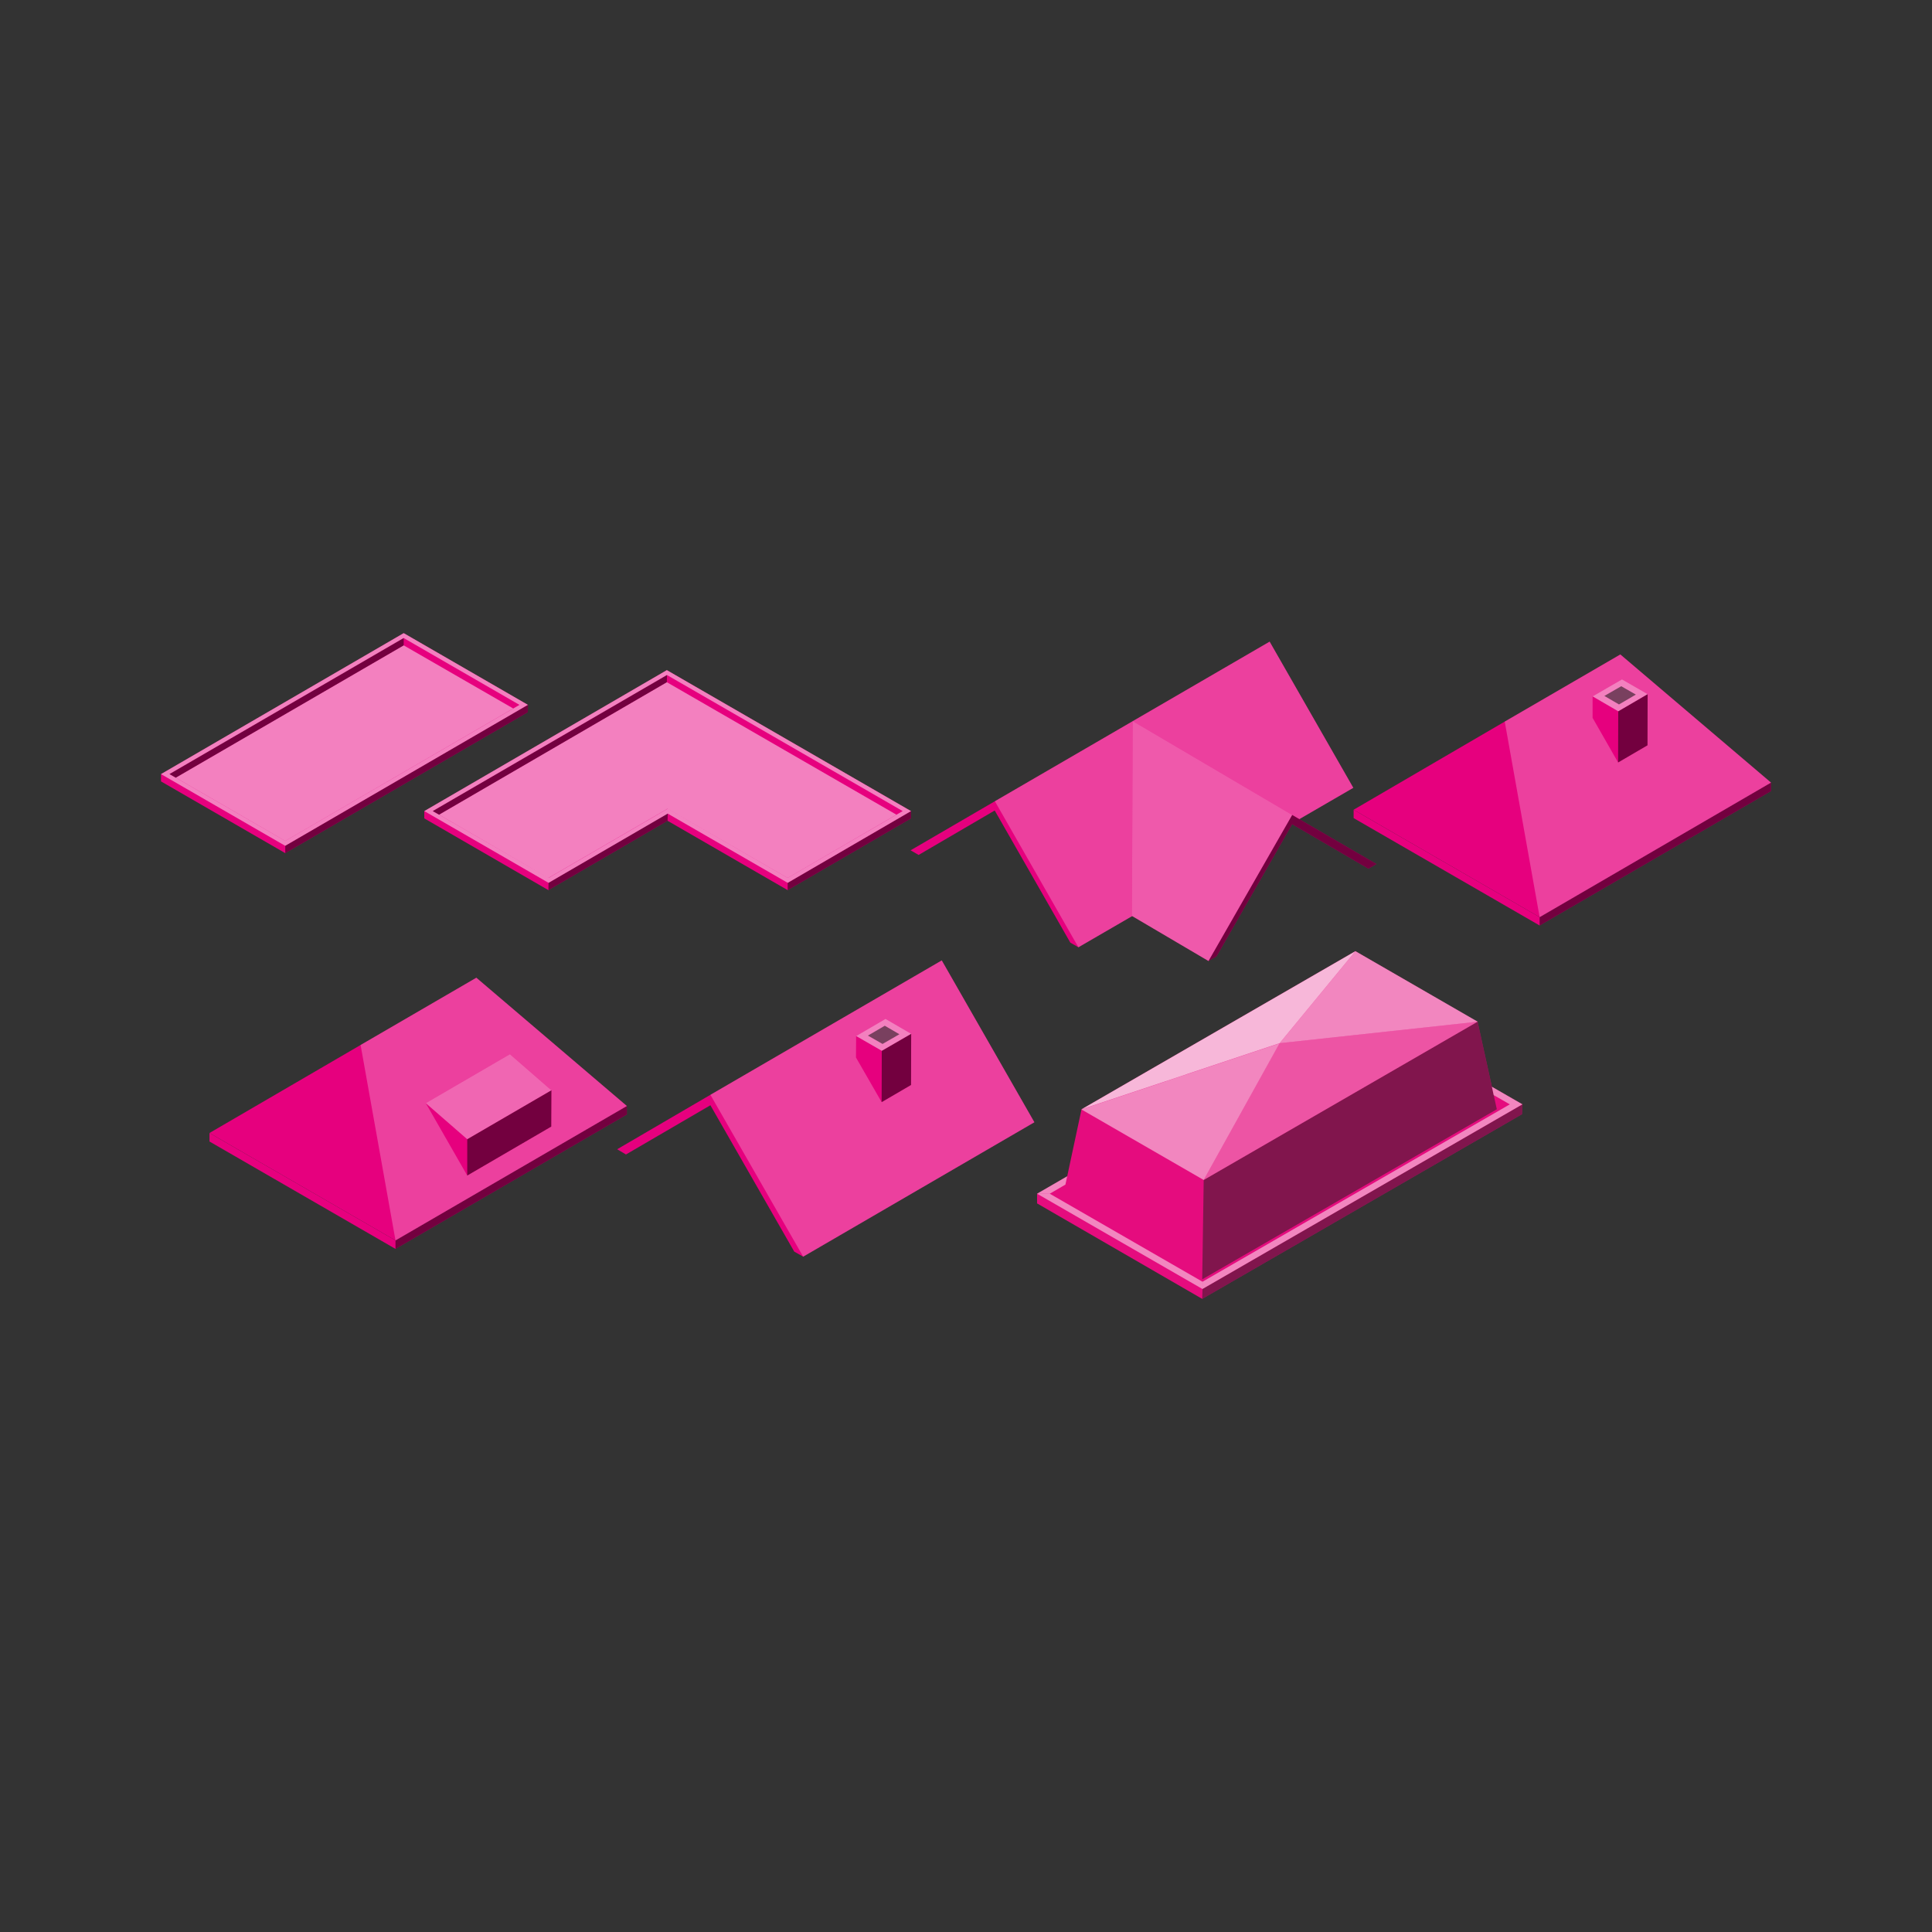 <svg:svg xmlns:svg="http://www.w3.org/2000/svg" height="1295.16" id="Layer_1" style="enable-background:new 0 0 1079.3 446.3;" version="1.1" viewBox="-107.93 -424.43 1295.16 1295.16" width="1295.16" x="0px" y="0px" xml:space="preserve">
<svg:rect x="-107.93" y="-424.43" width="1295.16" height="1295.16" fill="#333333" stroke="none"/>
<svg:style type="text/css">
	.st0{fill:#E6007E;}
	.st1{opacity:0.5;fill:#FFFFFF;}
	.st2{opacity:0.5;}
	.st3{fill:#E50C7E;}
	.st4{opacity:0.5;fill:#1E1E1C;}
	.st5{opacity:0.7;fill:#FFFFFF;}
	.st6{opacity:0.3;fill:#FFFFFF;}
	.st7{opacity:0.25;}
	.st8{fill:#FFFFFF;}
	.st9{opacity:0.4;fill:#FFFFFF;}
	.st10{opacity:0.25;fill:#FFFFFF;}
	.st11{opacity:0.35;fill:#FFFFFF;}
</svg:style>
<svg:g>
	<svg:polygon class="st0" points="162.7,0 0,94.5 0,99.4 83.3,147.5 245.9,53 246,48.1  " />
	<svg:polygon class="st1" points="83.3,139.3 9.9,96.9 162.7,8.2 236.1,50.5  " />
	<svg:path class="st1" d="M162.7,0L246,48.1L83.3,142.6L0,94.5L162.7,0z M83.3,139.3l157-91.2L162.7,3.3L5.7,94.5L83.3,139.3" />
	<svg:polygon class="st2" points="246,48.1 245.9,53 83.3,147.5 83.3,142.6  " />
	<svg:polygon class="st2" points="162.7,3.3 5.7,94.5 9.9,96.9 162.7,8.2  " />
</svg:g>
<svg:g>
	<svg:polygon class="st3" points="892.2,304.1 882.6,260.5 800.7,213.2 617.1,319.2 607.5,364.1 587.3,375.8 587.3,382.3 698,446.3    912.4,322.5 912.7,315.9  " />
	<svg:polygon class="st1" points="904.2,315.9 698.2,434.8 698.2,439.7 912.7,315.9  " />
	<svg:polygon class="st1" points="595.8,375.8 587.3,375.8 698.2,439.7 698.2,434.8  " />
	<svg:polygon class="st4" points="882.6,260.5 699,366.6 698,433.2 895.5,319.2  " />
	<svg:polygon class="st4" points="698.2,439.7 698,446.3 912.4,322.5 912.7,315.9  " />
	<svg:polygon class="st1" points="912.7,315.9 892.2,304.1 893.4,309.7 904.2,315.9  " />
	<svg:g>
		<svg:polygon class="st1" points="587.3,375.8 595.8,375.8 606.3,369.7 607.5,364.1   " />
	</svg:g>
	<svg:path class="st1" d="M800.7,213.2l82,47.3l-132.8,14.4L800.7,213.2z" />
	<svg:path class="st5" d="M617.1,319.2l183.6-106l-50.8,61.7L617.1,319.2z" />
	<svg:path class="st6" d="M882.6,260.5L699,366.6l50.8-91.7L882.6,260.5z" />
	<svg:path class="st1" d="M699,366.6l-82-47.3l132.8-44.3L699,366.6z" />
</svg:g>
<svg:g>
	<svg:polygon class="st0" points="312.3,317 157.2,407.1 32.5,335.1 32.5,340.8 157.2,412.8 312.3,322.7  " />
	<svg:polygon class="st2" points="312.3,317 157.2,407.1 157.2,412.8 312.3,322.7  " />
	<svg:polygon class="st0" points="211.4,231 133.8,276.1 32.5,335.1 157.2,407.1 312.3,317  " />
	<svg:g class="st7">
		<svg:polygon class="st8" points="133.8,276.1 211.4,231 312.3,317 157.2,407.1   " />
	</svg:g>
	<svg:polygon class="st0" points="233.9,282.3 177.5,315.1 205.3,363.6 261.6,330.8 261.7,306.5  " />
	<svg:polygon class="st9" points="177.5,315.1 233.9,282.3 261.7,306.5 205.3,339.3  " />
	<svg:polygon class="st2" points="205.3,339.3 261.7,306.5 261.6,330.8 205.3,363.6  " />
</svg:g>
<svg:g>
	<svg:polygon class="st0" points="1079.3,100.2 924.2,190.4 799.5,118.4 799.5,124 924.2,196 1079.3,105.9  " />
	<svg:polygon class="st2" points="1079.3,100.2 924.2,190.4 924.2,196 1079.3,105.9  " />
	<svg:polygon class="st0" points="978.3,14.3 900.8,59.3 799.5,118.4 924.2,190.4 1079.3,100.2  " />
	<svg:g class="st7">
		<svg:polygon class="st8" points="900.8,59.3 978.3,14.3 1079.3,100.2 924.2,190.4   " />
	</svg:g>
	<svg:polygon class="st0" points="979.4,31 959.7,42.4 959.7,56.8 976.8,86.7 996.5,75.2 996.6,40.9  " />
	<svg:polygon class="st2" points="976.9,52.4 996.6,40.9 996.5,75.2 976.8,86.7  " />
	<svg:polygon class="st1" points="959.7,42.4 979.4,31 996.6,40.9 976.9,52.4  " />
	<svg:polygon class="st2" points="967.6,42.1 978.9,35.6 988.7,41.2 977.4,47.8  " />
</svg:g>
<svg:g>
	<svg:polygon class="st0" points="743.2,5.7 559,112.7 502.5,145.6 507.9,148.7 558.9,118.9 609.6,207.5 615,210.6 799.3,103.7  " />
	<svg:polygon class="st10" points="559,112.7 743.2,5.7 799.3,103.7 615,210.6  " />
	<svg:polygon class="st0" points="758.3,121.9 651.4,59 650.9,189.6 702.2,219.8 707.6,216.7 758.3,128.1 809.4,157.9 814.8,154.8  " />
	<svg:polygon class="st2" points="758.3,121.9 814.8,154.8 809.4,157.9 758.3,128.1 707.6,216.7 702.2,219.8  " />
	<svg:polygon class="st11" points="702.2,219.8 650.9,189.6 651.4,59 758.3,121.9  " />
</svg:g>
<svg:g>
	<svg:polygon class="st0" points="523.4,219.4 368.3,309.5 305.8,346 311.7,349.5 368.3,316.5 424.5,414.6 430.5,418 585.5,327.9  " />
	<svg:g class="st7">
		<svg:polygon class="st8" points="368.3,309.5 523.4,219.4 585.5,327.9 430.5,418   " />
	</svg:g>
	<svg:polygon class="st0" points="485.7,258.6 466,270.1 465.9,284.5 483.1,314.4 502.8,302.9 502.9,268.6  " />
	<svg:polygon class="st2" points="483.2,280 502.9,268.6 502.8,302.9 483.1,314.4  " />
	<svg:polygon class="st1" points="466,270.1 485.7,258.6 502.9,268.6 483.2,280  " />
	<svg:polygon class="st2" points="473.9,269.8 485.2,263.2 495,268.9 483.7,275.4  " />
</svg:g>
<svg:g>
	<svg:polygon class="st0" points="339.1,24.8 176.5,119.3 176.5,124.2 259.7,172.3 339.6,125.8 420.1,172.3 502.8,124.2 502.8,119.3     " />
	<svg:polygon class="st1" points="186.4,121.7 339.1,32.9 493,121.7 420.1,164.1 339.6,117.7 259.7,164.1  " />
	<svg:polygon class="st2" points="502.8,119.3 502.8,124.2 420.1,172.3 420.1,167.4  " />
	<svg:polygon class="st2" points="339.7,120.9 339.6,125.8 259.7,172.3 259.8,167.4  " />
	<svg:path class="st1" d="M339.1,24.8l163.7,94.5l-82.7,48.1l-80.4-46.4l-79.9,46.4l-83.3-48.1L339.1,24.8z M420.1,164.1l77.1-44.8   l-158-91.2l-157,91.2l77.6,44.8l79.9-46.4L420.1,164.1" />
	<svg:polygon class="st2" points="339.1,32.9 339.2,28.1 182.2,119.3 186.4,121.7  " />
</svg:g>
</svg:svg>